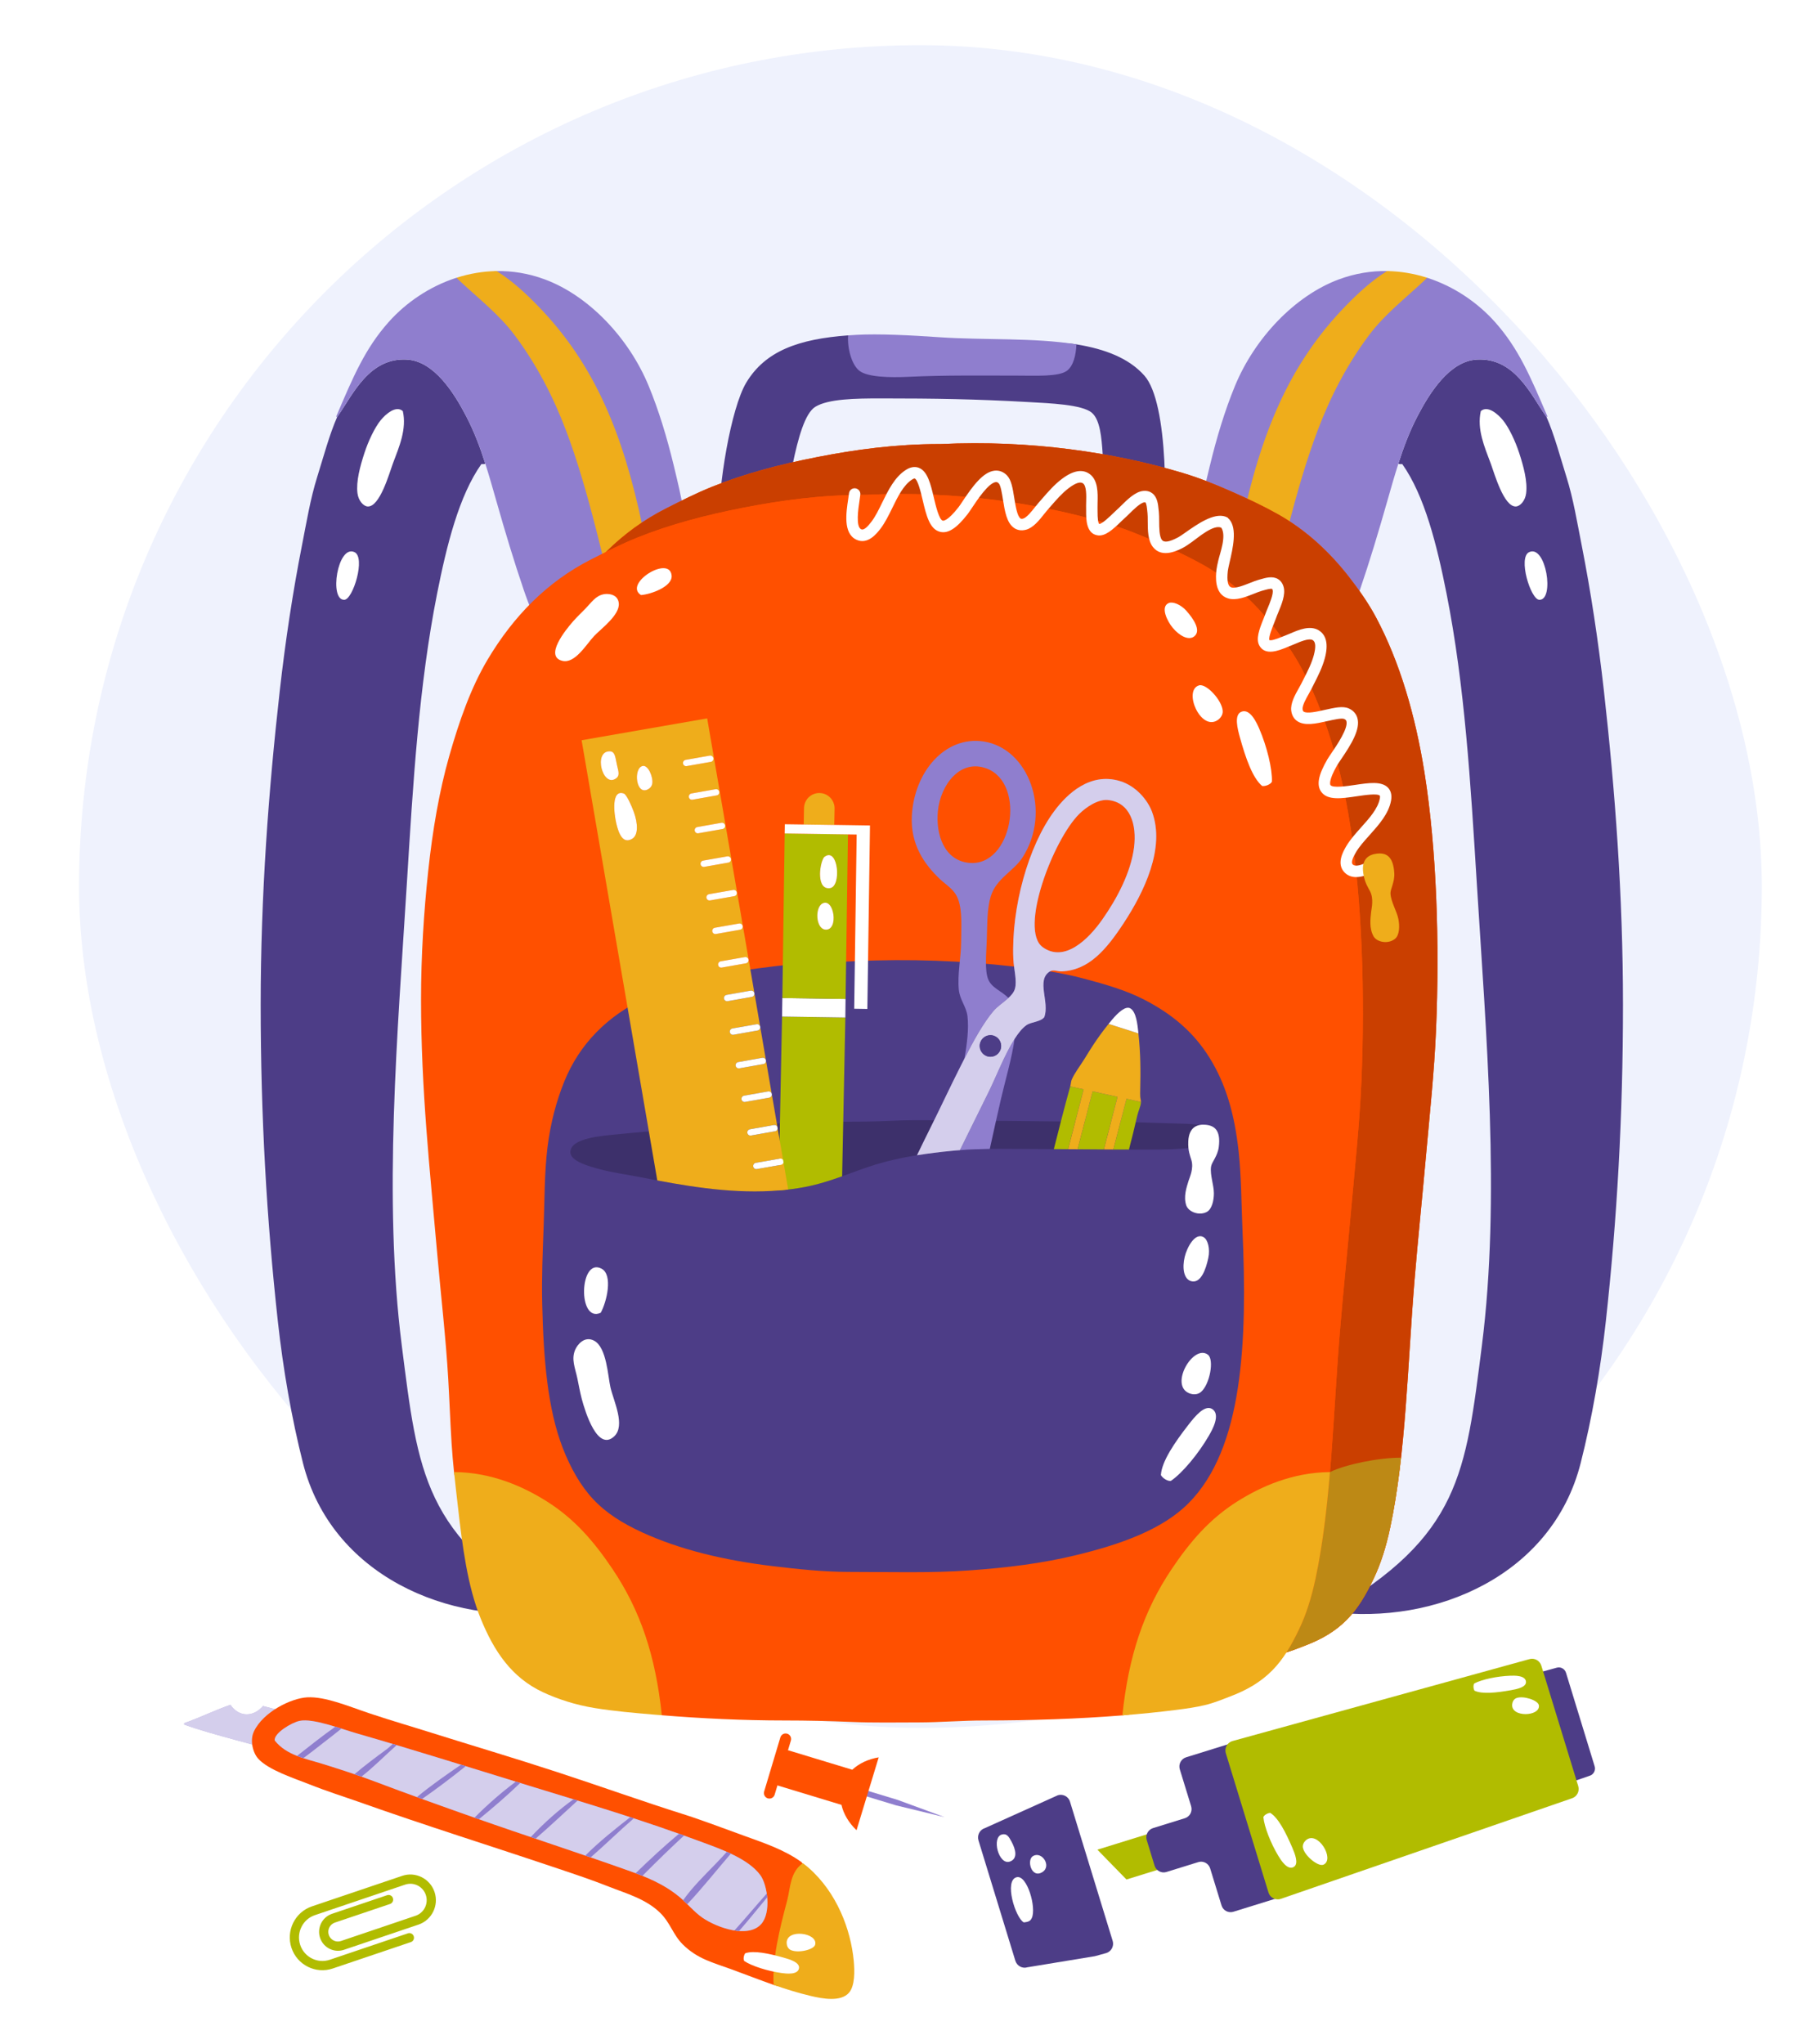 <svg width="160" height="181" viewBox="0 0 160 181" fill="none" xmlns="http://www.w3.org/2000/svg">
<g filter="url(#filter0_d_728_1363)">
<rect x="7" width="149" height="149" rx="74.5" fill="#EFF2FD"/>
<g clip-path="url(#clip0_728_1363)">
<path d="M142.011 57.12C141.523 52.787 140.861 48.405 140.048 44.276C139.637 42.193 139.308 40.173 138.709 38.258C138.131 36.407 137.624 34.49 136.931 32.911C136.896 32.882 136.863 32.819 136.835 32.779C135.542 30.928 134.097 27.653 130.767 27.839C128.359 27.973 126.598 30.76 125.502 32.868C124.798 34.222 124.273 35.629 123.814 37.062C123.909 37.095 124.022 37.109 124.162 37.091C126.145 39.895 127.235 44.273 128.089 48.588C129.697 56.72 130.208 65.258 130.767 74.276C131.576 87.384 132.868 102.118 131.214 115.141C129.77 126.496 129.274 132.002 117.744 138.723C127.174 139.946 137.455 135.427 139.957 125.562C140.967 121.583 141.72 117.241 142.189 112.985C143.176 104.004 143.706 94.839 143.706 84.961C143.705 75.3 143.008 65.978 142.011 57.12Z" fill="#4D3D87"/>
<path d="M130.767 27.839C134.096 27.653 135.541 30.928 136.834 32.779C136.863 32.819 136.896 32.882 136.931 32.91C136.959 32.934 136.987 32.934 137.013 32.868C135.506 29.331 134.451 26.848 132.373 24.515C130.832 22.787 128.74 21.356 126.369 20.594C125.875 20.436 124.478 21.329 123.962 21.231C123.304 21.107 123.522 20.013 122.838 20.001C121.436 19.977 119.988 20.204 118.541 20.742C114.664 22.183 111.104 25.921 109.349 30.174C108.464 32.323 107.741 34.692 107.119 37.27C106.476 39.93 105.778 42.771 106.048 45.533C106.335 48.489 107.995 50.417 109.795 52.09C110.964 53.175 112.346 54.506 114.347 54.516C118.001 54.533 119.462 51.018 120.415 48.228C121.28 45.699 122.065 43.08 122.824 40.414C123.145 39.289 123.46 38.169 123.815 37.062C124.273 35.629 124.798 34.221 125.502 32.868C126.597 30.76 128.359 27.973 130.767 27.839Z" fill="#8F7ECE"/>
<path d="M116.666 34.126C117.804 31.117 119.271 28.281 121.216 25.682C122.608 23.825 124.431 22.422 126.124 20.832C126.19 20.77 126.271 20.689 126.36 20.592C125.229 20.23 124.035 20.021 122.809 20.003C121.418 20.875 120.232 21.98 119.165 23.077C114.112 28.272 111.617 34.425 109.885 42.659C109.323 45.325 108.867 47.505 109.081 50.653C109.098 50.909 109.128 51.195 109.171 51.491C109.377 51.695 109.585 51.895 109.794 52.09C110.279 52.54 110.802 53.032 111.389 53.455C111.534 53.064 111.639 52.575 111.758 52.09C113.288 45.884 114.659 39.431 116.666 34.126Z" fill="#EFAD1B"/>
<path fill-rule="evenodd" clip-rule="evenodd" d="M131.117 32.405C131.716 31.865 132.629 32.66 133.08 33.213C133.618 33.874 134.175 35.072 134.508 36.087C134.902 37.295 135.265 38.629 135.131 39.68C135.049 40.342 134.604 40.822 134.24 40.847C133.151 40.924 132.303 37.858 132.008 37.075C131.43 35.531 130.762 34.007 131.117 32.405Z" fill="white"/>
<path fill-rule="evenodd" clip-rule="evenodd" d="M135.398 44.89C136.899 44.197 137.671 49.183 136.29 49.111C135.524 49.071 134.39 45.355 135.398 44.89Z" fill="white"/>
<path d="M24.777 57.121C25.266 52.787 25.926 48.405 26.741 44.276C27.15 42.193 27.481 40.174 28.079 38.258C28.657 36.408 29.164 34.49 29.858 32.911C29.891 32.882 29.925 32.819 29.954 32.779C31.245 30.929 32.692 27.653 36.022 27.839C38.43 27.973 40.189 30.76 41.286 32.869C41.989 34.222 42.516 35.63 42.974 37.062C42.878 37.095 42.765 37.11 42.625 37.091C40.642 39.895 39.552 44.273 38.698 48.588C37.089 56.721 36.578 65.258 36.022 74.276C35.211 87.384 33.92 102.118 35.575 115.141C37.017 126.497 37.513 132.003 49.043 138.723C39.614 139.946 29.334 135.427 26.829 125.562C25.82 121.584 25.067 117.241 24.6 112.985C23.613 104.004 23.082 94.839 23.082 84.961C23.082 75.3 23.778 65.978 24.777 57.121Z" fill="#4D3D87"/>
<path d="M36.021 27.839C32.692 27.653 31.244 30.928 29.954 32.779C29.925 32.819 29.891 32.882 29.857 32.91C29.828 32.935 29.799 32.934 29.775 32.868C31.282 29.331 32.335 26.848 34.414 24.515C35.949 22.793 38.032 21.366 40.392 20.603C40.94 20.425 42.516 20.952 43.091 20.851C43.695 20.744 43.3 20.014 43.926 20.002C45.336 19.975 46.791 20.201 48.246 20.742C52.124 22.183 55.684 25.921 57.437 30.174C58.324 32.323 59.046 34.692 59.669 37.27C60.31 39.931 61.008 42.771 60.738 45.533C60.451 48.489 58.792 50.418 56.991 52.09C55.825 53.175 54.442 54.506 52.441 54.516C48.786 54.533 47.326 51.018 46.372 48.228C45.508 45.699 44.723 43.08 43.964 40.414C43.642 39.289 43.327 38.169 42.974 37.062C42.515 35.629 41.989 34.221 41.285 32.868C40.19 30.76 38.43 27.973 36.021 27.839Z" fill="#8F7ECE"/>
<path d="M50.121 34.126C48.983 31.117 47.515 28.281 45.57 25.682C44.178 23.825 42.355 22.423 40.661 20.832C40.597 20.771 40.516 20.689 40.428 20.593C41.557 20.23 42.751 20.021 43.977 20.003C45.367 20.875 46.555 21.98 47.621 23.078C52.673 28.272 55.171 34.425 56.901 42.659C57.463 45.325 57.919 47.505 57.706 50.653C57.688 50.91 57.657 51.196 57.614 51.492C57.409 51.695 57.203 51.895 56.991 52.09C56.506 52.541 55.985 53.032 55.397 53.455C55.254 53.065 55.148 52.576 55.028 52.09C53.497 45.884 52.127 39.431 50.121 34.126Z" fill="#EFAD1B"/>
<path fill-rule="evenodd" clip-rule="evenodd" d="M35.669 32.405C35.068 31.865 34.156 32.66 33.705 33.213C33.167 33.875 32.61 35.072 32.277 36.087C31.882 37.295 31.52 38.629 31.653 39.68C31.737 40.343 32.182 40.822 32.546 40.848C33.635 40.924 34.482 37.858 34.776 37.075C35.356 35.531 36.023 34.007 35.669 32.405Z" fill="white"/>
<path fill-rule="evenodd" clip-rule="evenodd" d="M31.386 44.89C29.885 44.197 29.114 49.184 30.494 49.111C31.26 49.072 32.394 45.355 31.386 44.89Z" fill="white"/>
<path fill-rule="evenodd" clip-rule="evenodd" d="M102.812 45.731C102.687 46.012 98.787 44.438 97.646 44.433C97.659 42.724 97.74 37.744 97.633 36.167C97.537 34.756 97.411 33.186 96.683 32.554C95.829 31.813 92.959 31.71 90.982 31.597C86.483 31.341 82.773 31.279 77.998 31.279C75.735 31.279 73.337 31.317 72.191 32.022C70.355 33.154 69.762 40.842 68.913 43.049C67.085 43.049 65.307 42.996 63.636 42.836C63.568 38.964 64.731 32.14 66.068 29.897C67.749 27.083 70.698 26.017 75.119 25.695C75.37 25.677 75.626 27.154 75.886 27.141C77.812 27.039 80.532 27.172 83.17 27.353C87.137 27.626 91.653 25.882 95.38 26.504C97.832 26.913 99.942 27.7 101.329 29.259C103.475 31.675 103.394 41.403 102.812 45.731Z" fill="#4D3D87"/>
<path fill-rule="evenodd" clip-rule="evenodd" d="M76.097 28.835C76.834 29.402 78.769 29.442 80.425 29.367C83.828 29.211 86.733 29.26 90.032 29.26C91.727 29.26 93.723 29.374 94.465 28.835C95.041 28.417 95.275 27.431 95.31 26.494C91.597 25.886 87.112 26.13 83.169 25.86C80.532 25.678 77.811 25.545 75.885 25.647C75.617 25.661 75.354 25.679 75.096 25.698C75.013 26.748 75.378 28.282 76.097 28.835Z" fill="#8F7ECE"/>
<path fill-rule="evenodd" clip-rule="evenodd" d="M83.279 35.322C91.228 34.941 98.655 36.062 104.708 37.875C106.22 38.327 107.662 38.917 109.061 39.534C110.446 40.144 111.81 40.783 113.077 41.491C115.652 42.929 117.749 44.903 119.461 47.108C120.35 48.255 121.174 49.412 121.869 50.724C123.922 54.604 125.318 59.284 126.138 64.466C127.218 71.288 127.471 79.6 127.154 87.179C126.995 90.94 126.594 94.637 126.265 98.326C125.941 101.969 125.557 105.64 125.25 109.346C124.628 116.87 124.492 124.683 123.094 131.257C122.737 132.941 122.269 134.449 121.616 135.809C120.957 137.18 120.244 138.421 119.248 139.426C118.219 140.464 117.003 141.164 115.529 141.724C114.798 142.001 114.089 142.298 113.288 142.489C112.496 142.678 111.664 142.799 110.753 142.914C105.569 143.571 99.679 143.851 93.719 143.851C91.778 143.851 89.847 144.021 87.928 144.021C85.986 144.021 83.995 144.063 81.969 143.977C80.038 143.896 78.054 143.851 76.093 143.851C72.176 143.851 68.276 143.647 64.64 143.34C62.731 143.178 60.917 143.023 59.228 142.744C57.54 142.465 55.983 141.957 54.665 141.341C51.889 140.042 50.331 137.689 49.169 134.83C48.001 131.959 47.55 128.472 47.141 124.832C46.938 123.036 46.707 121.197 46.591 119.344C46.471 117.444 46.404 115.54 46.294 113.643C46.085 109.994 45.64 106.212 45.322 102.581C44.662 95.014 43.886 88.015 43.885 80.032C43.885 76.132 44.131 72.264 44.52 68.635C44.91 65.002 45.501 61.549 46.38 58.466C47.272 55.336 48.296 52.394 49.803 49.872C52.049 46.114 55.008 43.03 58.974 41.023C60.272 40.366 61.613 39.679 63.032 39.108C65.88 37.963 68.998 37.131 72.374 36.47C75.731 35.813 79.304 35.321 83.195 35.321C83.222 35.322 83.25 35.323 83.279 35.322Z" fill="#FF5000"/>
<path fill-rule="evenodd" clip-rule="evenodd" d="M83.279 35.322C91.228 34.941 98.655 36.062 104.708 37.875C106.22 38.327 107.662 38.917 109.061 39.534C110.446 40.144 111.81 40.783 113.077 41.491C115.652 42.929 117.749 44.903 119.461 47.108C120.35 48.255 121.174 49.412 121.869 50.724C123.922 54.604 125.318 59.284 126.138 64.466C127.218 71.288 127.471 79.6 127.154 87.179C126.995 90.94 126.594 94.637 126.265 98.326C125.941 101.969 125.557 105.64 125.25 109.346C124.628 116.87 124.492 124.683 123.094 131.257C122.737 132.941 122.269 134.449 121.616 135.809C120.957 137.18 120.244 138.421 119.248 139.426C118.219 140.464 117.003 141.164 115.529 141.724C114.798 142.001 114.089 142.298 113.288 142.489C112.496 142.678 111.664 142.799 110.753 142.914C105.569 143.571 99.679 143.851 93.719 143.851C91.778 143.851 89.847 144.021 87.928 144.021C85.986 144.021 83.995 144.063 81.969 143.977C80.038 143.896 78.054 143.851 76.093 143.851C72.176 143.851 68.276 143.647 64.64 143.34C62.731 143.178 60.917 143.023 59.228 142.744C57.54 142.465 55.983 141.957 54.665 141.341C51.889 140.042 50.331 137.689 49.169 134.83C48.001 131.959 47.55 128.472 47.141 124.832C46.938 123.036 46.707 121.197 46.591 119.344C46.471 117.444 46.404 115.54 46.294 113.643C46.085 109.994 45.64 106.212 45.322 102.581C44.662 95.014 43.886 88.015 43.885 80.032C43.885 76.132 44.131 72.264 44.52 68.635C44.91 65.002 45.501 61.549 46.38 58.466C47.272 55.336 48.296 52.394 49.803 49.872C52.049 46.114 55.008 43.03 58.974 41.023C60.272 40.366 61.613 39.679 63.032 39.108C65.88 37.963 68.998 37.131 72.374 36.47C75.731 35.813 79.304 35.321 83.195 35.321C83.222 35.322 83.25 35.323 83.279 35.322Z" fill="#FF5000"/>
<path d="M117.763 126.348C117.487 129.638 117.115 132.818 116.491 135.752C116.133 137.437 115.667 138.944 115.013 140.303C114.671 141.014 114.314 141.689 113.912 142.315C114.467 142.14 114.993 141.926 115.529 141.724C117.003 141.164 118.219 140.464 119.248 139.426C120.244 138.422 120.957 137.18 121.616 135.809C122.269 134.449 122.737 132.942 123.094 131.257C123.513 129.293 123.815 127.219 124.055 125.075C122.029 125.075 119.159 125.67 117.763 126.348Z" fill="#EFAD1B"/>
<path opacity="0.21" d="M119.249 139.426C120.245 138.422 120.958 137.18 121.617 135.809C122.269 134.449 122.737 132.942 123.095 131.257C124.492 124.683 124.628 116.87 125.25 109.346C125.558 105.64 125.942 101.969 126.266 98.326C126.594 94.638 126.995 90.94 127.154 87.179C127.472 79.6 127.219 71.288 126.138 64.466C125.319 59.284 123.923 54.604 121.869 50.724C121.175 49.413 120.351 48.255 119.461 47.108C117.749 44.903 115.652 42.929 113.078 41.492C111.811 40.783 110.446 40.144 109.062 39.534C107.662 38.917 106.221 38.328 104.709 37.875C98.656 36.062 91.228 34.941 83.28 35.322C83.251 35.323 83.223 35.322 83.196 35.322C79.305 35.322 75.731 35.814 72.375 36.471C68.999 37.132 65.881 37.964 63.033 39.109C61.614 39.68 60.273 40.366 58.975 41.023C56.961 42.043 55.207 43.342 53.674 44.865C54.565 44.422 55.478 43.986 56.43 43.604C59.277 42.459 62.395 41.627 65.771 40.966C69.126 40.309 72.7 39.817 76.591 39.817C76.62 39.817 76.648 39.818 76.677 39.817C84.625 39.436 92.053 40.557 98.106 42.37C99.619 42.822 101.059 43.412 102.459 44.029C103.843 44.639 105.207 45.278 106.475 45.986C109.048 47.424 111.146 49.398 112.857 51.602C113.748 52.749 114.572 53.907 115.266 55.218C117.32 59.099 118.716 63.779 119.536 68.961C120.615 75.781 120.866 84.093 120.549 91.675C120.392 95.436 119.99 99.132 119.662 102.82C119.338 106.463 118.954 110.136 118.647 113.84C118.026 121.366 117.889 129.177 116.492 135.751C116.134 137.437 115.668 138.944 115.014 140.303C114.672 141.014 114.315 141.689 113.913 142.314C114.468 142.139 114.994 141.925 115.53 141.724C117.004 141.164 118.219 140.464 119.249 139.426Z" fill="black"/>
<path fill-rule="evenodd" clip-rule="evenodd" d="M76.676 39.817C84.625 39.436 92.052 40.557 98.106 42.37C99.619 42.822 101.058 43.412 102.458 44.029C103.842 44.639 105.207 45.278 106.475 45.986C109.048 47.424 111.146 49.397 112.856 51.602C113.748 52.749 114.571 53.907 115.266 55.218C117.32 59.099 118.716 63.779 119.535 68.96C120.615 75.781 120.866 84.093 120.549 91.674C120.391 95.436 119.99 99.131 119.662 102.82C119.337 106.463 118.954 110.136 118.647 113.84C118.303 118.007 118.107 122.263 117.764 126.347C116.936 129.321 116.398 132.282 115.774 135.215C115.416 136.901 114.567 138.13 113.912 139.49C113.252 140.861 112.859 141.877 111.863 142.879C110.834 143.917 110.044 144.577 108.572 145.136C107.841 145.415 107.541 145.707 106.742 145.896C105.949 146.086 105.043 146.649 104.133 146.763C102.599 146.957 101.021 147.764 99.381 147.894C95.475 148.205 91.312 148.344 87.115 148.345C85.175 148.345 83.242 148.514 81.324 148.515C79.382 148.515 77.392 148.559 75.366 148.473C73.434 148.39 71.45 148.345 69.49 148.345C65.776 148.345 62.077 148.163 58.602 147.882C58.412 147.867 57.422 146.973 57.233 146.956C55.326 146.795 54.461 146.568 52.773 146.289C51.081 146.012 50.29 145.763 48.972 145.146C46.197 143.848 45.047 141.776 43.885 138.919C42.716 136.045 41.645 133.093 41.235 129.455C41.125 128.473 40.306 127.35 40.202 126.347C40.116 125.515 40.04 124.678 39.988 123.838C39.868 121.94 39.8 120.034 39.691 118.138C39.481 114.487 39.037 110.708 38.719 107.074C38.057 99.508 37.283 92.51 37.281 84.526C37.281 80.623 37.526 76.757 37.916 73.128C38.304 69.496 38.897 66.044 39.774 62.961C40.667 59.83 41.692 56.889 43.198 54.367C45.446 50.608 48.405 47.524 52.371 45.517C53.668 44.861 55.008 44.174 56.429 43.603C59.276 42.458 62.394 41.625 65.77 40.965C69.125 40.308 72.699 39.816 76.59 39.816C76.619 39.817 76.647 39.818 76.676 39.817Z" fill="#FF5000"/>
<path d="M48.397 128.933C46.365 127.654 43.572 126.374 40.203 126.347C40.306 127.351 40.425 128.347 40.536 129.328C40.946 132.966 41.397 136.453 42.565 139.326C43.727 142.184 45.285 144.537 48.06 145.835C49.378 146.452 50.935 146.961 52.626 147.239C54.314 147.518 56.127 147.674 58.034 147.836C58.221 147.851 58.413 147.864 58.601 147.879C58.044 142.587 56.694 138.59 54.231 134.93C52.621 132.537 50.894 130.501 48.397 128.933Z" fill="#EFAD1B"/>
<path d="M106.684 146.984C107.483 146.794 108.193 146.497 108.924 146.218C110.397 145.659 111.614 144.958 112.644 143.92C113.64 142.917 114.351 141.674 115.011 140.303C115.666 138.944 116.131 137.437 116.49 135.752C117.113 132.818 117.486 129.638 117.761 126.349C114.4 126.379 111.613 127.657 109.583 128.933C107.086 130.5 105.362 132.537 103.751 134.93C101.286 138.594 99.936 142.593 99.379 147.893C101.019 147.763 102.615 147.603 104.148 147.408C105.058 147.294 105.891 147.174 106.684 146.984Z" fill="#EFAD1B"/>
<path fill-rule="evenodd" clip-rule="evenodd" d="M56.757 48.691C55.166 47.694 59.288 45.112 59.469 46.961C59.565 47.925 57.664 48.623 56.757 48.691Z" fill="white"/>
<path fill-rule="evenodd" clip-rule="evenodd" d="M53.49 48.613C53.881 48.546 54.718 48.621 54.791 49.42C54.891 50.465 53.192 51.696 52.612 52.312C51.905 53.063 50.911 54.795 49.787 54.516C48.184 54.118 50.07 51.786 50.752 51.011C51.115 50.599 51.51 50.231 51.833 49.898C52.389 49.328 52.736 48.743 53.49 48.613Z" fill="white"/>
<path fill-rule="evenodd" clip-rule="evenodd" d="M111.763 65.603C110.903 64.89 110.289 63.103 109.791 61.31C109.576 60.542 109.253 59.294 109.913 59.026C110.706 58.701 111.297 60.06 111.507 60.544C112.173 62.086 112.666 64.082 112.621 65.22C112.5 65.456 112.067 65.632 111.763 65.603Z" fill="white"/>
<path fill-rule="evenodd" clip-rule="evenodd" d="M107.805 59.771C106.298 60.757 104.74 57.126 106.166 56.688C106.786 56.498 108.191 57.971 108.264 58.946C108.289 59.297 108.066 59.599 107.805 59.771Z" fill="white"/>
<path fill-rule="evenodd" clip-rule="evenodd" d="M105.75 52.345C105.254 52.749 104.439 52.307 103.843 51.597C103.363 51.026 102.703 49.714 103.496 49.394C103.846 49.252 104.545 49.518 105.056 50.095C105.655 50.772 106.386 51.823 105.75 52.345Z" fill="white"/>
<path d="M122.032 71.839C121.386 72.218 120.164 72.902 119.789 72.556C119.577 72.359 119.829 71.864 120.07 71.453C120.357 70.964 120.799 70.471 121.267 69.95C122.093 69.025 122.95 68.069 123.17 66.898C123.282 66.299 123.084 65.942 122.901 65.749C122.331 65.153 121.195 65.322 119.99 65.501C119.294 65.606 117.995 65.799 117.805 65.515C117.784 65.483 117.6 65.142 118.402 63.753C118.471 63.634 118.601 63.444 118.75 63.226C119.635 61.926 120.477 60.574 120.188 59.574C120.074 59.186 119.806 58.893 119.409 58.723C118.89 58.501 118.166 58.665 117.324 58.854C116.647 59.007 115.72 59.216 115.429 59.01C115.407 58.994 115.354 58.958 115.337 58.804C115.297 58.478 115.654 57.844 115.893 57.425C115.984 57.263 116.068 57.112 116.131 56.984C116.201 56.844 116.274 56.702 116.344 56.561C116.71 55.842 117.087 55.097 117.304 54.289C117.632 53.066 117.449 52.232 116.767 51.814C115.991 51.339 114.968 51.781 114.221 52.104C114.063 52.172 113.918 52.235 113.792 52.28C113.714 52.309 113.62 52.347 113.515 52.389C112.883 52.647 112.507 52.743 112.393 52.672C112.305 52.428 112.687 51.486 112.813 51.176C112.88 51.01 112.938 50.866 112.975 50.762C113.021 50.621 113.094 50.447 113.173 50.256C113.472 49.541 113.842 48.65 113.659 47.975C113.546 47.565 113.313 47.362 113.136 47.262C112.654 46.99 112.065 47.162 111.594 47.3L111.43 47.346C111.201 47.411 110.942 47.514 110.668 47.622C110.134 47.834 109.405 48.124 109.032 48.013C108.722 47.92 108.621 47.461 108.715 46.567C108.73 46.418 108.799 46.122 108.87 45.808C109.161 44.552 109.561 42.833 108.857 41.998C108.821 41.955 108.773 41.912 108.724 41.869C108.722 41.86 108.724 41.855 108.724 41.845C108.709 41.836 108.694 41.833 108.678 41.825C108.616 41.792 108.555 41.761 108.498 41.742C107.466 41.395 106.028 42.406 104.976 43.143C104.715 43.328 104.467 43.502 104.333 43.572C103.545 43.991 103.084 44.067 102.883 43.81C102.643 43.503 102.64 42.714 102.637 42.138C102.635 41.841 102.635 41.561 102.609 41.321L102.59 41.152C102.543 40.659 102.484 40.046 102.053 39.697C101.895 39.568 101.622 39.425 101.202 39.473C100.511 39.552 99.827 40.228 99.277 40.772C99.13 40.918 98.997 41.05 98.885 41.146C98.801 41.219 98.69 41.326 98.563 41.451C98.323 41.683 97.595 42.391 97.338 42.399C97.231 42.319 97.179 41.931 97.182 41.245C97.182 41.131 97.183 41.03 97.18 40.945C97.176 40.811 97.179 40.652 97.185 40.479C97.205 39.661 97.233 38.541 96.508 37.992C95.867 37.508 95.031 37.647 94.025 38.408C93.358 38.911 92.813 39.54 92.285 40.148C92.181 40.268 92.076 40.387 91.973 40.505C91.879 40.612 91.771 40.746 91.655 40.892C91.356 41.27 90.905 41.84 90.59 41.923C90.441 41.964 90.387 41.928 90.365 41.913C90.067 41.718 89.915 40.773 89.805 40.084C89.668 39.227 89.55 38.488 89.153 38.086C88.849 37.779 88.479 37.637 88.079 37.675C87.05 37.776 86.115 39.063 85.243 40.373C85.097 40.594 84.971 40.785 84.886 40.893C83.904 42.159 83.522 42.114 83.482 42.106C83.15 42.033 82.847 40.749 82.684 40.059C82.402 38.867 82.138 37.742 81.376 37.43C81.129 37.33 80.726 37.278 80.216 37.605C79.217 38.245 78.654 39.4 78.107 40.517C77.8 41.148 77.508 41.743 77.163 42.193C76.873 42.571 76.511 42.991 76.248 42.864C75.757 42.626 75.999 41.03 76.103 40.348C76.136 40.13 76.164 39.939 76.178 39.794C76.204 39.514 76.001 39.266 75.722 39.238C75.442 39.21 75.198 39.417 75.172 39.697C75.159 39.827 75.134 39.998 75.103 40.195C74.921 41.397 74.645 43.215 75.809 43.781C76.838 44.28 77.654 43.215 77.962 42.815C78.368 42.284 78.696 41.614 79.014 40.966C79.497 39.974 79.999 38.949 80.758 38.463C80.9 38.372 80.976 38.364 80.996 38.372C81.274 38.486 81.541 39.618 81.701 40.294C82.016 41.629 82.314 42.89 83.266 43.099C83.969 43.255 84.713 42.767 85.682 41.52C85.788 41.382 85.918 41.186 86.083 40.938C86.518 40.283 87.537 38.75 88.176 38.687C88.246 38.68 88.324 38.69 88.436 38.804C88.605 38.973 88.721 39.708 88.808 40.246C88.97 41.267 89.139 42.323 89.813 42.765C90.018 42.9 90.364 43.034 90.845 42.907C91.484 42.739 92.018 42.067 92.446 41.526C92.549 41.396 92.642 41.277 92.728 41.181C92.832 41.061 92.94 40.94 93.045 40.817C93.539 40.249 94.049 39.66 94.631 39.221C95.234 38.765 95.662 38.625 95.901 38.806C96.21 39.039 96.189 39.89 96.174 40.454C96.169 40.649 96.164 40.829 96.169 40.98C96.172 41.054 96.172 41.142 96.171 41.24C96.168 41.952 96.161 43.276 97.216 43.408C97.867 43.489 98.525 42.901 99.263 42.182C99.374 42.075 99.47 41.981 99.542 41.919C99.668 41.81 99.819 41.662 99.985 41.498C100.353 41.134 100.971 40.523 101.315 40.484C101.386 40.475 101.414 40.485 101.417 40.488C101.519 40.57 101.564 41.031 101.585 41.252L101.604 41.434C101.624 41.619 101.626 41.873 101.626 42.142C101.628 42.947 101.631 43.859 102.089 44.442C102.905 45.48 104.334 44.722 104.805 44.473C104.993 44.373 105.241 44.199 105.554 43.978C106.067 43.618 107.45 42.405 108.139 42.728C108.614 43.444 108.028 44.965 107.886 45.578C107.799 45.953 107.732 46.25 107.709 46.462C107.653 46.994 107.484 48.612 108.743 48.989C109.452 49.2 110.294 48.865 111.039 48.569C111.287 48.47 111.521 48.377 111.701 48.327L111.875 48.277C112.087 48.215 112.527 48.086 112.641 48.15C112.644 48.152 112.665 48.176 112.683 48.244C112.774 48.581 112.44 49.385 112.242 49.864C112.151 50.08 112.071 50.276 112.017 50.434C111.986 50.525 111.935 50.649 111.878 50.792C111.489 51.749 111.191 52.583 111.506 53.161C112.02 54.098 113.239 53.601 113.895 53.333C113.985 53.296 114.066 53.263 114.135 53.238C114.275 53.187 114.442 53.116 114.619 53.039C115.133 52.817 115.909 52.481 116.24 52.684C116.497 52.84 116.525 53.291 116.329 54.025C116.138 54.731 115.787 55.426 115.445 56.099C115.371 56.243 115.299 56.387 115.227 56.53C115.17 56.645 115.095 56.778 115.013 56.922C114.674 57.523 114.25 58.27 114.332 58.932C114.395 59.428 114.647 59.701 114.848 59.843C115.504 60.308 116.542 60.075 117.546 59.848C118.072 59.729 118.794 59.566 119.013 59.66C119.16 59.722 119.196 59.791 119.216 59.859C119.396 60.48 118.358 62.001 117.917 62.651C117.749 62.897 117.618 63.09 117.529 63.242C116.738 64.61 116.564 65.487 116.968 66.086C117.516 66.899 118.788 66.709 120.138 66.508C120.821 66.407 121.962 66.236 122.172 66.454C122.187 66.47 122.208 66.545 122.176 66.71C122.009 67.601 121.25 68.449 120.515 69.268C120.035 69.805 119.538 70.359 119.199 70.937C118.943 71.374 118.265 72.53 119.106 73.307C119.841 73.984 120.947 73.584 121.892 73.083C121.85 72.664 121.895 72.234 122.032 71.839Z" fill="white"/>
<path fill-rule="evenodd" clip-rule="evenodd" d="M121.918 71.587C122.737 71.491 123.36 71.819 123.456 73.298C123.508 74.123 123.093 74.718 123.12 75.139C123.168 75.882 123.678 76.666 123.82 77.384C123.939 77.986 123.93 78.802 123.516 79.135C122.905 79.628 121.913 79.431 121.619 78.906C121.225 78.199 121.342 77.36 121.408 76.738C121.442 76.417 121.658 75.598 121.308 74.915C121.108 74.527 120.837 74.161 120.713 73.333C120.508 71.987 121.285 71.66 121.918 71.587Z" fill="#EFAD1B"/>
<path fill-rule="evenodd" clip-rule="evenodd" d="M75.653 81.114C80.506 80.881 85.338 81.078 89.728 81.581C91.882 81.829 94.007 82.127 95.942 82.646C97.915 83.171 99.718 83.695 101.31 84.516C103.793 85.798 105.69 87.394 107.1 89.665C108.509 91.934 109.308 94.563 109.678 98.003C109.916 100.212 109.913 102.575 110.016 104.938C110.447 114.779 110.088 124.224 105.24 129.104C102.893 131.467 99.16 132.762 95.307 133.699C92.293 134.434 89.21 134.817 85.755 135.061C82.357 135.301 78.704 135.189 75.189 135.189C72.866 135.189 70.589 134.936 68.425 134.678C64.044 134.154 60.156 133.197 56.886 131.7C55.143 130.901 53.694 130 52.533 128.763C51.4 127.557 50.511 125.975 49.828 124.212C48.49 120.753 48.124 116.384 48.01 111.448C47.956 109.099 48.052 106.898 48.137 104.597C48.226 102.215 48.2 99.883 48.474 97.62C48.744 95.41 49.277 93.473 49.954 91.791C51.321 88.398 53.821 85.951 57.096 84.387C60.34 82.842 64.427 82.039 68.763 81.539C70.934 81.287 73.181 81.231 75.653 81.114Z" fill="#4D3D87"/>
<path opacity="0.21" fill-rule="evenodd" clip-rule="evenodd" d="M79.036 95.239C81.312 95.129 84.014 95.237 86.39 95.239C90.068 95.239 93.55 95.323 97.337 95.323C100.09 95.323 101.893 95.431 104.523 95.493C105.315 95.513 105.696 95.536 106.214 95.622C106.756 95.712 107.338 95.881 107.398 96.26C107.561 97.295 105.724 97.622 104.691 97.706C103.31 97.819 101.843 97.791 100.634 97.791C97.814 97.791 95.061 97.749 92.518 97.749C89.745 97.749 87.077 97.647 84.571 97.876C82.064 98.106 79.659 98.469 77.556 99.11C75.571 99.714 73.558 100.673 71.257 101.109C66.291 102.053 61.167 101.115 56.591 100.215C55.544 100.01 54.296 99.849 53.125 99.536C52.249 99.3 50.525 98.853 50.504 98.046C50.47 96.74 53.385 96.571 54.773 96.43C57.762 96.124 60.788 95.935 63.861 95.748C67.468 95.528 71.322 95.323 75.146 95.323C76.408 95.323 77.731 95.301 79.036 95.239Z" fill="black"/>
<path fill-rule="evenodd" clip-rule="evenodd" d="M106.736 95.596C107.557 95.662 108.105 96.105 107.914 97.576C107.807 98.395 107.284 98.899 107.23 99.317C107.133 100.055 107.481 100.924 107.483 101.658C107.485 102.27 107.318 103.071 106.85 103.317C106.153 103.681 105.217 103.294 105.032 102.721C104.781 101.952 105.058 101.15 105.243 100.551C105.338 100.244 105.709 99.481 105.496 98.742C105.375 98.323 105.18 97.91 105.215 97.073C105.274 95.715 106.101 95.544 106.736 95.596Z" fill="white"/>
<path d="M89.287 84.374C88.697 83.744 87.783 83.486 87.484 82.677C87.181 81.866 87.334 80.411 87.375 79.231C87.425 77.821 87.388 76.485 87.725 75.374C88.208 73.785 89.758 73.141 90.536 71.932C93.16 67.847 91.093 62.259 87.088 61.656C83.701 61.145 80.952 64.316 80.739 68.227C80.602 70.778 81.844 72.524 83.213 73.831C83.827 74.418 84.528 74.745 84.853 75.674C85.219 76.715 85.112 78.106 85.103 79.437C85.091 80.8 84.768 82.258 84.895 83.612C84.982 84.552 85.565 85.119 85.666 85.995C85.795 87.135 85.62 88.409 85.403 89.728C86.212 88.151 87.068 86.585 87.985 85.503C88.308 85.126 88.857 84.77 89.287 84.374ZM85.786 72.404C83.615 72.176 82.844 69.915 83.044 67.831C83.267 65.512 85.013 63.16 87.37 64.053C90.92 65.401 89.627 72.807 85.786 72.404Z" fill="#8F7ECE"/>
<path d="M89.834 87.997C88.959 89.37 88.176 91.39 87.587 92.587C86.88 94.025 85.969 95.877 84.996 97.844C85.86 97.778 86.742 97.745 87.641 97.733C87.974 96.214 88.306 94.712 88.643 93.255C89.022 91.62 89.598 89.701 89.834 87.997Z" fill="#8F7ECE"/>
<path d="M102.008 67.892C101.621 66.845 100.587 65.587 99.153 65.158C96.523 64.372 94.501 66.279 93.361 67.807C91.043 70.913 89.536 76.392 89.724 80.9C89.761 81.788 90.074 82.861 89.862 83.568C89.776 83.862 89.554 84.126 89.286 84.374C88.856 84.77 88.307 85.126 87.985 85.504C87.068 86.585 86.212 88.152 85.403 89.728C85.272 89.982 85.143 90.237 85.016 90.489C84.125 92.252 83.268 94.1 82.36 95.919C81.979 96.686 81.587 97.481 81.197 98.293C82.172 98.137 83.18 98.011 84.207 97.912C84.329 97.9 84.449 97.888 84.57 97.876C84.71 97.864 84.853 97.855 84.995 97.844C85.969 95.877 86.879 94.025 87.586 92.587C88.175 91.39 88.958 89.37 89.833 87.998C90.173 87.464 90.526 87.027 90.887 86.776C91.323 86.475 92.145 86.494 92.466 86.064C92.958 84.743 91.734 82.806 92.942 82.029C93.272 81.818 93.628 82.031 94.014 82.014C96.391 81.913 97.925 80.135 99.492 77.748C101.301 74.993 103.193 71.094 102.008 67.892ZM88.633 88.777C88.547 89.297 88.058 89.649 87.541 89.562C87.025 89.475 86.674 88.982 86.761 88.46C86.846 87.94 87.337 87.589 87.853 87.675C88.371 87.764 88.721 88.257 88.633 88.777ZM100.412 71.049C100.128 73.244 98.924 75.545 97.598 77.429C96.353 79.202 94.242 81.253 92.328 79.871C90.204 78.334 93.254 70.354 95.555 68.078C96.185 67.454 97.22 66.758 98.096 66.84C100.078 67.031 100.675 69.01 100.412 71.049Z" fill="#8F7ECE"/>
<path opacity="0.62" d="M102.008 67.892C101.621 66.845 100.587 65.587 99.153 65.158C96.523 64.372 94.501 66.279 93.361 67.807C91.043 70.913 89.536 76.392 89.724 80.9C89.761 81.788 90.074 82.861 89.862 83.568C89.776 83.862 89.554 84.126 89.286 84.374C88.856 84.77 88.307 85.126 87.985 85.504C87.068 86.585 86.212 88.152 85.403 89.728C85.272 89.982 85.143 90.237 85.016 90.489C84.125 92.252 83.268 94.1 82.36 95.919C81.979 96.686 81.587 97.481 81.197 98.293C82.172 98.137 83.18 98.011 84.207 97.912C84.329 97.9 84.449 97.888 84.57 97.876C84.71 97.864 84.853 97.855 84.995 97.844C85.969 95.877 86.879 94.025 87.586 92.587C88.175 91.39 88.958 89.37 89.833 87.998C90.173 87.464 90.526 87.027 90.887 86.776C91.323 86.475 92.145 86.494 92.466 86.064C92.958 84.743 91.734 82.806 92.942 82.029C93.272 81.818 93.628 82.031 94.014 82.014C96.391 81.913 97.925 80.135 99.492 77.748C101.301 74.993 103.193 71.094 102.008 67.892ZM88.633 88.777C88.547 89.297 88.058 89.649 87.541 89.562C87.025 89.475 86.674 88.982 86.761 88.46C86.846 87.94 87.337 87.589 87.853 87.675C88.371 87.764 88.721 88.257 88.633 88.777ZM100.412 71.049C100.128 73.244 98.924 75.545 97.598 77.429C96.353 79.202 94.242 81.253 92.328 79.871C90.204 78.334 93.254 70.354 95.555 68.078C96.185 67.454 97.22 66.758 98.096 66.84C100.078 67.031 100.675 69.01 100.412 71.049Z" fill="white"/>
<path d="M87.542 89.562C88.058 89.649 88.548 89.297 88.633 88.777C88.722 88.257 88.372 87.764 87.853 87.675C87.338 87.589 86.846 87.94 86.761 88.46C86.674 88.982 87.025 89.475 87.542 89.562Z" fill="#4D3D87"/>
<path d="M97.742 97.779L98.95 93.124L96.744 92.637L95.414 97.763C96.178 97.767 96.954 97.773 97.742 97.779Z" fill="#B1BC00"/>
<path d="M95.948 92.462L94.762 92.201C94.253 94.045 93.776 95.897 93.312 97.751C93.731 97.752 94.147 97.753 94.575 97.756L95.948 92.462Z" fill="#B1BC00"/>
<path d="M101.026 93.606C101.027 93.597 101.023 93.59 101.026 93.581L99.744 93.297L98.578 97.784C99.035 97.787 99.5 97.788 99.963 97.788C100.225 96.78 100.476 95.779 100.693 94.809C100.786 94.388 101.005 93.96 101.026 93.606Z" fill="#B1BC00"/>
<path d="M100.96 93.091C100.949 92.913 100.955 92.737 100.958 92.572C101 90.816 100.993 89.267 100.8 87.506L98.163 86.666C98.263 86.543 98.365 86.415 98.474 86.285C97.373 87.593 96.711 88.637 95.989 89.818C95.612 90.421 95.154 91.005 94.898 91.591C94.825 91.757 94.825 91.972 94.766 92.189C94.763 92.192 94.763 92.197 94.763 92.201L95.95 92.462L94.576 97.757C94.852 97.758 95.135 97.76 95.415 97.763L96.745 92.637L98.951 93.124L97.743 97.779C98.023 97.781 98.299 97.782 98.579 97.784L99.746 93.297L101.027 93.581C101.027 93.43 100.968 93.254 100.96 93.091Z" fill="#EFAD1B"/>
<path d="M100.8 87.506C100.793 87.451 100.789 87.4 100.784 87.344C100.721 86.793 100.617 85.558 100.062 85.278C99.652 85.073 99.019 85.638 98.473 86.284C98.364 86.415 98.262 86.543 98.162 86.666L100.8 87.506Z" fill="white"/>
<path d="M73.897 67.603C73.911 66.854 73.316 66.232 72.567 66.221C71.82 66.206 71.204 66.803 71.191 67.555L71.164 69.006L73.868 69.045L73.897 67.603Z" fill="#EFAD1B"/>
<path d="M69.247 86.015L68.938 101.416C69.713 101.352 70.488 101.256 71.258 101.109C72.423 100.887 73.515 100.533 74.566 100.158L74.851 86.098L69.247 86.015Z" fill="#B1BC00"/>
<path d="M69.246 86.013L74.851 86.097L74.87 84.456L69.272 84.375L69.246 86.013Z" fill="white"/>
<path d="M73.854 69.868L71.147 69.828L69.481 69.803L69.494 68.986H69.492L69.273 84.374L74.87 84.457L75.083 69.886L73.854 69.868ZM73.109 78.32C72.221 78.279 72.134 76.335 72.838 75.994C73.855 75.493 74.279 78.371 73.109 78.32ZM73.499 74.644C72.291 74.825 72.534 72.565 72.952 71.919C72.979 71.879 73.016 71.863 73.057 71.835C74.218 71.051 74.529 74.49 73.499 74.644Z" fill="#B1BC00"/>
<path d="M73.869 69.045V69.048L71.165 69.008L69.494 68.985L69.482 69.802L71.148 69.827L73.855 69.868L75.084 69.885L75.853 69.897L75.635 85.322L76.799 85.341L77.021 69.914L77.031 69.093L73.869 69.045Z" fill="white"/>
<path d="M73.056 71.835C73.016 71.863 72.978 71.878 72.951 71.918C72.533 72.564 72.29 74.824 73.497 74.643C74.528 74.489 74.216 71.051 73.056 71.835Z" fill="white"/>
<path d="M72.838 75.993C72.134 76.335 72.221 78.278 73.109 78.319C74.279 78.371 73.856 75.492 72.838 75.993Z" fill="white"/>
<path d="M69.155 99.145L67.015 99.52C66.861 99.547 66.718 99.446 66.692 99.294C66.665 99.142 66.768 98.995 66.916 98.967L69.058 98.594C69.172 98.572 69.282 98.625 69.34 98.713L68.861 95.929C68.846 96.046 68.76 96.148 68.636 96.168L66.494 96.548C66.344 96.574 66.201 96.472 66.172 96.32C66.146 96.167 66.247 96.021 66.401 95.993L68.54 95.615C68.664 95.596 68.78 95.66 68.834 95.769L68.346 92.926C68.341 93.055 68.252 93.171 68.118 93.196L65.979 93.573C65.828 93.602 65.682 93.499 65.656 93.346C65.63 93.193 65.731 93.048 65.881 93.021L68.023 92.643C68.157 92.62 68.28 92.7 68.326 92.822L67.827 89.921C67.84 90.063 67.747 90.196 67.603 90.218L65.461 90.598C65.308 90.625 65.166 90.524 65.139 90.371C65.113 90.218 65.213 90.075 65.365 90.047L67.504 89.668C67.649 89.642 67.782 89.736 67.82 89.876L67.314 86.924C67.336 87.075 67.238 87.219 67.088 87.247L64.946 87.625C64.794 87.653 64.651 87.548 64.622 87.393C64.596 87.244 64.699 87.098 64.847 87.07L66.99 86.695C67.141 86.666 67.284 86.768 67.313 86.92L62.617 59.611L51.498 61.547L58.2 100.526C61.89 101.221 65.867 101.795 69.789 101.329L69.377 98.932C69.351 99.038 69.268 99.122 69.155 99.145ZM53.99 62.526C54.478 62.531 54.488 63.101 54.623 63.703C54.763 64.336 54.92 64.682 54.51 64.952C53.344 65.719 52.521 62.506 53.99 62.526ZM55.972 70.277C55.198 70.735 54.802 69.928 54.565 68.895C54.365 68.024 54.112 65.862 55.24 66.266C55.481 66.355 55.92 67.341 56.113 67.872C56.489 68.907 56.535 69.946 55.972 70.277ZM57.758 65.377C57.721 65.61 57.593 65.762 57.416 65.87C56.304 66.529 56.053 64.023 56.899 63.827C57.398 63.71 57.844 64.813 57.758 65.377ZM60.48 63.61C60.452 63.459 60.554 63.313 60.705 63.287L62.843 62.908C62.998 62.881 63.142 62.985 63.169 63.137C63.193 63.289 63.093 63.435 62.942 63.459L60.8 63.838C60.652 63.863 60.506 63.763 60.48 63.61ZM60.997 66.583C60.972 66.431 61.07 66.288 61.225 66.259L63.363 65.882C63.516 65.854 63.662 65.959 63.688 66.11C63.713 66.263 63.612 66.408 63.461 66.432L61.321 66.811C61.166 66.837 61.025 66.738 60.997 66.583ZM61.515 69.558C61.488 69.406 61.59 69.261 61.74 69.234L63.882 68.854C64.033 68.83 64.177 68.933 64.204 69.085C64.229 69.236 64.132 69.381 63.978 69.408L61.839 69.784C61.686 69.814 61.54 69.711 61.515 69.558ZM62.032 72.531C62.007 72.379 62.105 72.231 62.261 72.205L64.398 71.827C64.552 71.802 64.697 71.901 64.722 72.058C64.75 72.209 64.649 72.354 64.495 72.381L62.354 72.76C62.204 72.785 62.06 72.682 62.032 72.531ZM62.55 75.504C62.525 75.352 62.628 75.206 62.777 75.176L64.918 74.803C65.068 74.776 65.212 74.877 65.24 75.026C65.268 75.181 65.165 75.326 65.014 75.355L62.874 75.73C62.722 75.757 62.577 75.656 62.55 75.504ZM63.068 78.475C63.043 78.324 63.143 78.176 63.297 78.151L65.435 77.775C65.585 77.749 65.733 77.849 65.76 78.003C65.782 78.157 65.685 78.3 65.534 78.325L63.389 78.704C63.239 78.731 63.096 78.627 63.068 78.475ZM63.59 81.447C63.56 81.296 63.663 81.153 63.813 81.123L65.955 80.748C66.106 80.72 66.249 80.822 66.276 80.974C66.302 81.124 66.202 81.271 66.052 81.299L63.909 81.676C63.756 81.703 63.612 81.6 63.59 81.447ZM64.105 84.422C64.079 84.271 64.18 84.126 64.333 84.098L66.472 83.72C66.623 83.693 66.767 83.797 66.795 83.946C66.818 84.102 66.721 84.245 66.57 84.273L64.427 84.653C64.275 84.678 64.132 84.574 64.105 84.422Z" fill="#EFAD1B"/>
<path d="M63.168 63.137C63.141 62.985 62.998 62.881 62.843 62.908L60.704 63.287C60.553 63.313 60.451 63.46 60.479 63.61C60.505 63.763 60.651 63.864 60.799 63.838L62.942 63.46C63.092 63.435 63.192 63.289 63.168 63.137Z" fill="white"/>
<path d="M63.687 66.11C63.661 65.959 63.515 65.854 63.362 65.881L61.224 66.259C61.069 66.288 60.972 66.431 60.996 66.583C61.023 66.738 61.165 66.837 61.319 66.811L63.459 66.432C63.611 66.408 63.712 66.262 63.687 66.11Z" fill="white"/>
<path d="M64.203 69.085C64.176 68.933 64.032 68.83 63.881 68.855L61.739 69.234C61.589 69.261 61.487 69.406 61.514 69.558C61.54 69.711 61.686 69.814 61.838 69.785L63.977 69.408C64.131 69.381 64.228 69.236 64.203 69.085Z" fill="white"/>
<path d="M64.721 72.058C64.696 71.901 64.551 71.802 64.398 71.827L62.261 72.205C62.105 72.231 62.006 72.379 62.031 72.532C62.059 72.682 62.203 72.785 62.353 72.76L64.495 72.381C64.648 72.354 64.75 72.209 64.721 72.058Z" fill="white"/>
<path d="M65.24 75.026C65.213 74.877 65.068 74.776 64.919 74.804L62.777 75.177C62.628 75.206 62.525 75.352 62.551 75.504C62.578 75.656 62.722 75.757 62.874 75.73L65.015 75.355C65.165 75.326 65.269 75.181 65.24 75.026Z" fill="white"/>
<path d="M65.76 78.003C65.733 77.848 65.585 77.749 65.435 77.775L63.297 78.151C63.143 78.176 63.043 78.324 63.068 78.475C63.096 78.627 63.239 78.731 63.389 78.704L65.534 78.324C65.685 78.3 65.782 78.157 65.76 78.003Z" fill="white"/>
<path d="M66.276 80.974C66.248 80.822 66.105 80.72 65.954 80.748L63.812 81.123C63.663 81.153 63.559 81.296 63.589 81.447C63.611 81.6 63.755 81.704 63.908 81.676L66.051 81.299C66.201 81.271 66.302 81.124 66.276 80.974Z" fill="white"/>
<path d="M66.793 83.946C66.766 83.797 66.621 83.693 66.47 83.72L64.331 84.097C64.178 84.126 64.078 84.271 64.104 84.421C64.13 84.573 64.274 84.677 64.425 84.652L66.569 84.272C66.72 84.245 66.817 84.102 66.793 83.946Z" fill="white"/>
<path d="M66.989 86.695L64.846 87.07C64.698 87.098 64.595 87.244 64.621 87.393C64.65 87.548 64.794 87.653 64.945 87.625L67.087 87.247C67.237 87.219 67.335 87.075 67.314 86.924L67.312 86.92C67.283 86.768 67.14 86.666 66.989 86.695Z" fill="white"/>
<path d="M67.502 89.668L65.363 90.047C65.21 90.075 65.111 90.218 65.137 90.371C65.163 90.524 65.306 90.625 65.459 90.599L67.6 90.218C67.745 90.196 67.837 90.063 67.825 89.922L67.817 89.877C67.781 89.736 67.647 89.643 67.502 89.668Z" fill="white"/>
<path d="M68.023 92.643L65.882 93.021C65.731 93.048 65.631 93.193 65.656 93.347C65.683 93.499 65.828 93.602 65.98 93.573L68.118 93.196C68.253 93.171 68.342 93.055 68.346 92.926L68.326 92.822C68.28 92.7 68.157 92.62 68.023 92.643Z" fill="white"/>
<path d="M68.54 95.616L66.401 95.994C66.247 96.022 66.146 96.167 66.172 96.32C66.201 96.472 66.344 96.575 66.494 96.549L68.636 96.169C68.76 96.148 68.846 96.047 68.861 95.93L68.834 95.77C68.78 95.661 68.665 95.597 68.54 95.616Z" fill="white"/>
<path d="M69.059 98.594L66.916 98.967C66.768 98.996 66.665 99.142 66.692 99.294C66.719 99.446 66.861 99.547 67.015 99.52L69.155 99.145C69.268 99.122 69.351 99.038 69.377 98.932L69.34 98.713C69.282 98.625 69.172 98.572 69.059 98.594Z" fill="white"/>
<path d="M55.239 66.266C54.111 65.862 54.364 68.024 54.565 68.895C54.802 69.928 55.197 70.735 55.971 70.277C56.535 69.947 56.489 68.907 56.112 67.872C55.919 67.342 55.48 66.355 55.239 66.266Z" fill="white"/>
<path d="M56.898 63.826C56.052 64.022 56.304 66.529 57.415 65.87C57.592 65.762 57.72 65.61 57.758 65.376C57.843 64.814 57.397 63.71 56.898 63.826Z" fill="white"/>
<path d="M54.623 63.703C54.487 63.101 54.478 62.531 53.99 62.526C52.521 62.506 53.343 65.719 54.51 64.952C54.92 64.682 54.763 64.336 54.623 63.703Z" fill="white"/>
<path d="M72.699 153.845L79.338 155.86L83.638 156.904L79.483 155.378L72.844 153.361L72.699 153.845Z" fill="#8F7ECE"/>
<path d="M75.465 152.706L69.678 150.95L68.744 154.067L74.507 155.817C74.69 156.627 75.157 157.41 75.842 158.062L77.804 151.61C76.881 151.764 76.065 152.144 75.465 152.706Z" fill="#FF5000"/>
<path d="M69.703 149.515C69.961 149.593 70.106 149.866 70.028 150.124L68.591 154.915C68.515 155.173 68.242 155.319 67.986 155.241C67.73 155.163 67.584 154.89 67.661 154.632L69.097 149.842C69.176 149.583 69.447 149.436 69.703 149.515Z" fill="#FF5000"/>
<path fill-rule="evenodd" clip-rule="evenodd" d="M16.342 148.716C16.265 148.675 16.293 148.627 16.329 148.575C17.692 148.09 19.038 147.436 20.402 146.957C21.182 148.09 22.455 148.045 23.288 147.064C24.246 147.323 28.018 148.273 28.982 148.603C28.186 149.855 26.756 150.4 25.71 151.425C23.523 150.727 18.539 149.543 16.342 148.716Z" fill="#8F7ECE"/>
<path opacity="0.62" fill-rule="evenodd" clip-rule="evenodd" d="M16.342 148.716C16.265 148.675 16.293 148.627 16.329 148.575C17.692 148.09 19.038 147.436 20.402 146.957C21.182 148.09 22.455 148.045 23.288 147.064C24.246 147.323 28.018 148.273 28.982 148.603C28.186 149.855 26.756 150.4 25.71 151.425C23.523 150.727 18.539 149.543 16.342 148.716Z" fill="white"/>
<path fill-rule="evenodd" clip-rule="evenodd" d="M22.482 149.319C23.305 147.575 25.788 146.373 27.195 146.296C28.819 146.207 30.869 147.097 32.759 147.727C34.749 148.392 36.557 148.912 38.286 149.458C41.967 150.617 45.33 151.605 49.342 152.917C53.284 154.21 57.083 155.567 60.418 156.616C62.16 157.165 63.987 157.868 65.967 158.583C67.677 159.2 69.461 159.797 70.961 160.882C71.175 161.037 71.222 161.927 71.424 162.104C73.965 164.326 74.768 166.904 75.025 169.613C75.115 170.546 75.137 171.465 74.617 172.079C73.898 172.924 72.93 172.331 71.87 172.079C70.713 171.803 69.551 172.125 68.501 171.758C67.259 171.324 66.039 170.844 64.712 170.359C63.163 169.792 61.748 169.465 60.445 168.164C59.587 167.306 59.347 166.24 58.435 165.36C57.172 164.135 55.442 163.664 53.923 163.064C52.357 162.447 50.966 161.983 49.472 161.481C43.33 159.41 37.856 157.712 31.761 155.551C30.373 155.06 29.019 154.646 27.309 153.966C26.101 153.484 23.777 152.741 22.861 151.727C22.396 151.211 22.104 150.118 22.482 149.319Z" fill="#FF5000"/>
<path d="M75.181 172.443C75.701 171.83 75.681 170.542 75.592 169.609C75.335 166.901 74.127 163.601 71.586 161.379C71.425 161.237 71.255 161.107 71.085 160.979C69.936 161.784 69.984 163.213 69.701 164.278C69.036 166.779 68.355 169.54 68.503 171.756C69.553 172.123 70.616 172.458 71.773 172.734C72.833 172.986 74.462 173.288 75.181 172.443Z" fill="#EFAD1B"/>
<path fill-rule="evenodd" clip-rule="evenodd" d="M24.324 150.114C24.234 149.482 25.814 148.524 26.543 148.377C27.724 148.137 30.14 149.069 31.605 149.492C36.66 150.949 41.866 152.592 46.903 154.139C52.354 155.812 56.771 157.113 62.23 159.141C63.856 159.744 66.266 160.594 67.323 162.039C67.954 162.903 68.322 165.346 67.394 166.379C66.258 167.641 63.543 166.733 62.2 165.811C61.459 165.301 60.865 164.551 60.151 163.962C58.706 162.77 57.13 162.167 55.576 161.614C51.27 160.079 46.427 158.51 42.114 156.988C39.077 155.918 36.064 154.839 33.086 153.712C31.618 153.156 30.095 152.665 28.579 152.193C27.123 151.737 25.37 151.443 24.324 150.114Z" fill="#8F7ECE"/>
<path opacity="0.62" fill-rule="evenodd" clip-rule="evenodd" d="M24.324 150.114C24.234 149.482 25.814 148.524 26.543 148.377C27.724 148.137 30.14 149.069 31.605 149.492C36.66 150.949 41.866 152.592 46.903 154.139C52.354 155.812 56.771 157.113 62.23 159.141C63.856 159.744 66.266 160.594 67.323 162.039C67.954 162.903 68.322 165.346 67.394 166.379C66.258 167.641 63.543 166.733 62.2 165.811C61.459 165.301 60.865 164.551 60.151 163.962C58.706 162.77 57.13 162.167 55.576 161.614C51.27 160.079 46.427 158.51 42.114 156.988C39.077 155.918 36.064 154.839 33.086 153.712C31.618 153.156 30.095 152.665 28.579 152.193C27.123 151.737 25.37 151.443 24.324 150.114Z" fill="white"/>
<path d="M30.23 149.064C30.053 149.008 29.874 148.953 29.694 148.897C28.558 149.695 27.43 150.596 26.301 151.482C26.485 151.555 26.67 151.62 26.86 151.681C27.442 151.254 28.023 150.796 28.601 150.344C29.145 149.919 29.699 149.5 30.23 149.064Z" fill="#8F7ECE"/>
<path d="M34.784 150.426C34.6 150.568 34.434 150.751 34.266 150.873C33.344 151.547 32.294 152.327 31.387 153.105C31.593 153.174 31.8 153.243 32.005 153.317C33.055 152.5 34.083 151.449 35.123 150.526C35.01 150.492 34.897 150.459 34.784 150.426Z" fill="#8F7ECE"/>
<path d="M40.821 152.26C39.539 153.139 38.149 154.101 36.916 155.129C37.068 155.185 37.219 155.24 37.372 155.295C38.668 154.394 39.956 153.416 41.239 152.39C41.1 152.348 40.96 152.304 40.821 152.26Z" fill="#8F7ECE"/>
<path d="M45.674 153.762C44.417 154.696 43.137 155.817 42.012 156.952C42.047 156.964 42.081 156.977 42.113 156.988C42.207 157.023 42.307 157.056 42.404 157.089C43.622 156.097 44.906 154.994 46.062 153.879C45.933 153.84 45.804 153.801 45.674 153.762Z" fill="#8F7ECE"/>
<path d="M50.775 155.325C49.498 156.242 48.237 157.354 46.992 158.668C47.136 158.716 47.278 158.764 47.422 158.812C48.661 157.74 49.95 156.528 51.14 155.439C51.018 155.401 50.897 155.364 50.775 155.325Z" fill="#8F7ECE"/>
<path d="M55.804 156.908C54.582 157.862 53.037 159.085 51.824 160.308C51.983 160.362 52.14 160.416 52.298 160.469C53.575 159.361 54.841 158.113 56.12 157.011C56.015 156.978 55.909 156.942 55.804 156.908Z" fill="#8F7ECE"/>
<path d="M60.569 158.533C60.419 158.48 60.27 158.426 60.121 158.375C58.833 159.45 57.53 160.658 56.281 161.871C56.482 161.945 56.682 162.023 56.881 162.103C56.948 162.035 57.014 161.968 57.081 161.902C58.197 160.784 59.414 159.595 60.569 158.533Z" fill="#8F7ECE"/>
<path d="M64.709 160.139C64.592 160.085 64.474 160.03 64.355 159.978C64.024 160.34 63.69 160.709 63.337 161.07C62.371 162.059 61.282 163.137 60.488 164.259C60.611 164.374 60.734 164.492 60.855 164.609C62.149 163.242 63.424 161.627 64.709 160.139Z" fill="#8F7ECE"/>
<path d="M65.031 166.937C65.169 166.959 65.305 166.975 65.44 166.985C66.271 166.046 67.105 164.988 67.929 164.006C67.92 163.893 67.907 163.783 67.891 163.673C66.936 164.743 65.987 165.887 65.031 166.937Z" fill="#8F7ECE"/>
<path fill-rule="evenodd" clip-rule="evenodd" d="M65.984 168.96C66.749 168.69 68.085 168.98 69.382 169.343C69.936 169.5 70.83 169.765 70.747 170.283C70.649 170.9 69.586 170.759 69.206 170.708C68.004 170.543 66.582 170.1 65.896 169.642C65.797 169.476 65.853 169.14 65.984 168.96Z" fill="white"/>
<path fill-rule="evenodd" clip-rule="evenodd" d="M69.655 168.061C69.613 166.745 72.445 167.138 72.178 168.198C72.063 168.656 70.624 168.98 69.992 168.659C69.766 168.543 69.662 168.287 69.655 168.061Z" fill="white"/>
<path d="M25.808 168.479C26.315 169.999 27.956 170.818 29.463 170.307L36.379 167.968C36.592 167.899 36.707 167.664 36.634 167.452C36.563 167.235 36.333 167.12 36.119 167.193L29.202 169.532C28.12 169.897 26.945 169.309 26.582 168.221C26.218 167.132 26.803 165.946 27.884 165.582L35.874 162.879C36.631 162.624 37.452 163.034 37.706 163.797C37.958 164.557 37.552 165.385 36.795 165.637L30.192 167.872C29.747 168.024 29.262 167.78 29.112 167.332C28.962 166.883 29.205 166.396 29.648 166.243L34.536 164.593C34.748 164.522 34.864 164.289 34.79 164.074C34.719 163.859 34.49 163.744 34.276 163.816L29.389 165.467C28.519 165.764 28.047 166.716 28.341 167.595C28.632 168.47 29.581 168.944 30.451 168.652L37.055 166.419C38.236 166.019 38.874 164.725 38.477 163.536C38.08 162.346 36.796 161.702 35.617 162.101L27.624 164.804C26.116 165.313 25.303 166.961 25.808 168.479Z" fill="#B1BC00"/>
<path d="M120.733 160.159C120.599 160.2 120.459 160.196 120.332 160.156C120.134 160.09 119.966 159.931 119.899 159.716L116.967 150.147C116.9 149.93 116.951 149.704 117.078 149.538C117.161 149.432 117.275 149.348 117.408 149.307L137.825 143.675C138.181 143.564 138.552 143.765 138.661 144.121L141.197 152.4C141.306 152.753 141.11 153.132 140.757 153.24L121.499 159.894L120.733 160.159Z" fill="#4D3D87"/>
<path d="M107.993 159.865L99.742 162.426L98.09 160.732L97.168 159.785L107.032 156.725L107.993 159.865Z" fill="#B1BC00"/>
<path d="M113.538 163.939L109.21 165.282C108.769 165.419 108.295 165.171 108.159 164.721L107.154 161.448C107.019 161.002 106.544 160.746 106.101 160.887L103.284 161.76C102.841 161.899 102.368 161.65 102.23 161.2L101.537 158.935C101.401 158.49 101.651 158.014 102.093 157.875L104.912 157C105.353 156.863 105.606 156.391 105.469 155.94L104.464 152.667C104.329 152.221 104.579 151.743 105.021 151.606L109.348 150.262C109.796 150.124 110.265 150.379 110.402 150.823L114.095 162.877C114.234 163.328 113.984 163.8 113.538 163.939Z" fill="#4D3D87"/>
<path d="M113.39 164.148C113.218 164.202 113.034 164.195 112.874 164.145C112.619 164.06 112.403 163.855 112.316 163.575L108.542 151.254C108.457 150.976 108.52 150.684 108.684 150.467C108.791 150.335 108.935 150.227 109.109 150.172L135.403 142.919C135.856 142.776 136.337 143.035 136.477 143.493L139.743 154.152C139.884 154.612 139.63 155.099 139.177 155.239L114.378 163.806L113.39 164.148Z" fill="#B1BC00"/>
<path fill-rule="evenodd" clip-rule="evenodd" d="M130.559 145.708C131.246 146.031 132.519 145.886 133.762 145.668C134.291 145.574 135.149 145.41 135.118 144.919C135.084 144.338 134.08 144.368 133.723 144.382C132.587 144.422 131.223 144.704 130.541 145.066C130.432 145.211 130.453 145.53 130.559 145.708Z" fill="white"/>
<path fill-rule="evenodd" clip-rule="evenodd" d="M133.898 146.891C133.738 148.11 136.411 148.009 136.26 146.998C136.194 146.559 134.881 146.122 134.265 146.363C134.043 146.45 133.925 146.676 133.898 146.891Z" fill="white"/>
<path fill-rule="evenodd" clip-rule="evenodd" d="M112.475 156.527C113.2 156.978 113.848 158.267 114.412 159.574C114.651 160.133 115.025 161.042 114.552 161.317C113.986 161.644 113.397 160.678 113.188 160.332C112.526 159.235 111.947 157.774 111.865 156.905C111.932 156.715 112.242 156.539 112.475 156.527Z" fill="white"/>
<path fill-rule="evenodd" clip-rule="evenodd" d="M115.632 158.95C116.671 158.045 118.224 160.632 117.189 161.114C116.741 161.321 115.526 160.353 115.368 159.623C115.312 159.36 115.452 159.108 115.632 158.95Z" fill="white"/>
<path d="M97.951 168.94L96.943 169.217L90.98 170.198C90.525 170.341 90.046 170.079 89.904 169.622L86.638 158.963C86.498 158.505 86.749 158.018 87.206 157.876L93.669 154.965C93.844 154.912 94.025 154.918 94.187 154.97C94.444 155.054 94.659 155.258 94.743 155.538L98.519 167.858C98.604 168.137 98.541 168.43 98.376 168.645C98.272 168.78 98.125 168.885 97.951 168.94Z" fill="#4D3D87"/>
<path fill-rule="evenodd" clip-rule="evenodd" d="M90.645 166.222C89.905 165.808 88.882 162.504 90.021 162.223C90.95 161.996 91.785 164.932 91.359 165.84C91.248 166.076 91.108 166.185 90.645 166.222Z" fill="white"/>
<path fill-rule="evenodd" clip-rule="evenodd" d="M92.294 161.772C91.327 162.372 90.88 160.698 91.465 160.351C92.252 159.883 93.148 161.243 92.294 161.772Z" fill="white"/>
<path fill-rule="evenodd" clip-rule="evenodd" d="M89.434 160.833C88.423 161.211 87.764 158.659 88.728 158.437C89.134 158.344 89.308 158.594 89.561 159.066C89.935 159.762 90.14 160.569 89.434 160.833Z" fill="white"/>
<path fill-rule="evenodd" clip-rule="evenodd" d="M102.791 126.619C102.859 125.401 104.021 123.712 105.261 122.121C105.791 121.44 106.67 120.353 107.327 120.762C108.12 121.253 107.317 122.649 107.03 123.144C106.115 124.722 104.696 126.438 103.674 127.13C103.393 127.174 102.961 126.904 102.791 126.619Z" fill="white"/>
<path fill-rule="evenodd" clip-rule="evenodd" d="M105.325 119.382C103.498 118.687 105.657 114.981 106.955 115.957C107.518 116.382 107.138 118.565 106.338 119.257C106.049 119.504 105.643 119.501 105.325 119.382Z" fill="white"/>
<path fill-rule="evenodd" clip-rule="evenodd" d="M105.476 109.447C104.806 109.269 104.666 108.267 104.901 107.285C105.089 106.496 105.809 105.071 106.595 105.565C106.945 105.783 107.162 106.57 106.988 107.391C106.786 108.355 106.339 109.674 105.476 109.447Z" fill="white"/>
<path fill-rule="evenodd" clip-rule="evenodd" d="M53.19 112.242C51.132 113.193 51.293 107.293 53.264 108.339C54.292 108.882 53.726 111.276 53.19 112.242Z" fill="white"/>
<path fill-rule="evenodd" clip-rule="evenodd" d="M50.936 115.504C51.127 115.062 51.761 114.263 52.611 114.719C53.722 115.314 53.824 117.857 54.054 118.857C54.336 120.074 55.407 122.235 54.38 123.19C52.915 124.549 51.836 121.083 51.513 119.876C51.343 119.234 51.237 118.589 51.119 118.039C50.917 117.097 50.565 116.353 50.936 115.504Z" fill="white"/>
</g>
</g>
<defs>
<filter id="filter0_d_728_1363" x="0" y="0" width="160" height="181" filterUnits="userSpaceOnUse" color-interpolation-filters="sRGB">
<feFlood flood-opacity="0" result="BackgroundImageFix"/>
<feColorMatrix in="SourceAlpha" type="matrix" values="0 0 0 0 0 0 0 0 0 0 0 0 0 0 0 0 0 0 127 0" result="hardAlpha"/>
<feOffset dy="4"/>
<feGaussianBlur stdDeviation="2"/>
<feComposite in2="hardAlpha" operator="out"/>
<feColorMatrix type="matrix" values="0 0 0 0 0 0 0 0 0 0 0 0 0 0 0 0 0 0 0.25 0"/>
<feBlend mode="normal" in2="BackgroundImageFix" result="effect1_dropShadow_728_1363"/>
<feBlend mode="normal" in="SourceGraphic" in2="effect1_dropShadow_728_1363" result="shape"/>
</filter>
<clipPath id="clip0_728_1363">
<rect width="152" height="153" fill="white" transform="translate(4 20)"/>
</clipPath>
</defs>
</svg>

